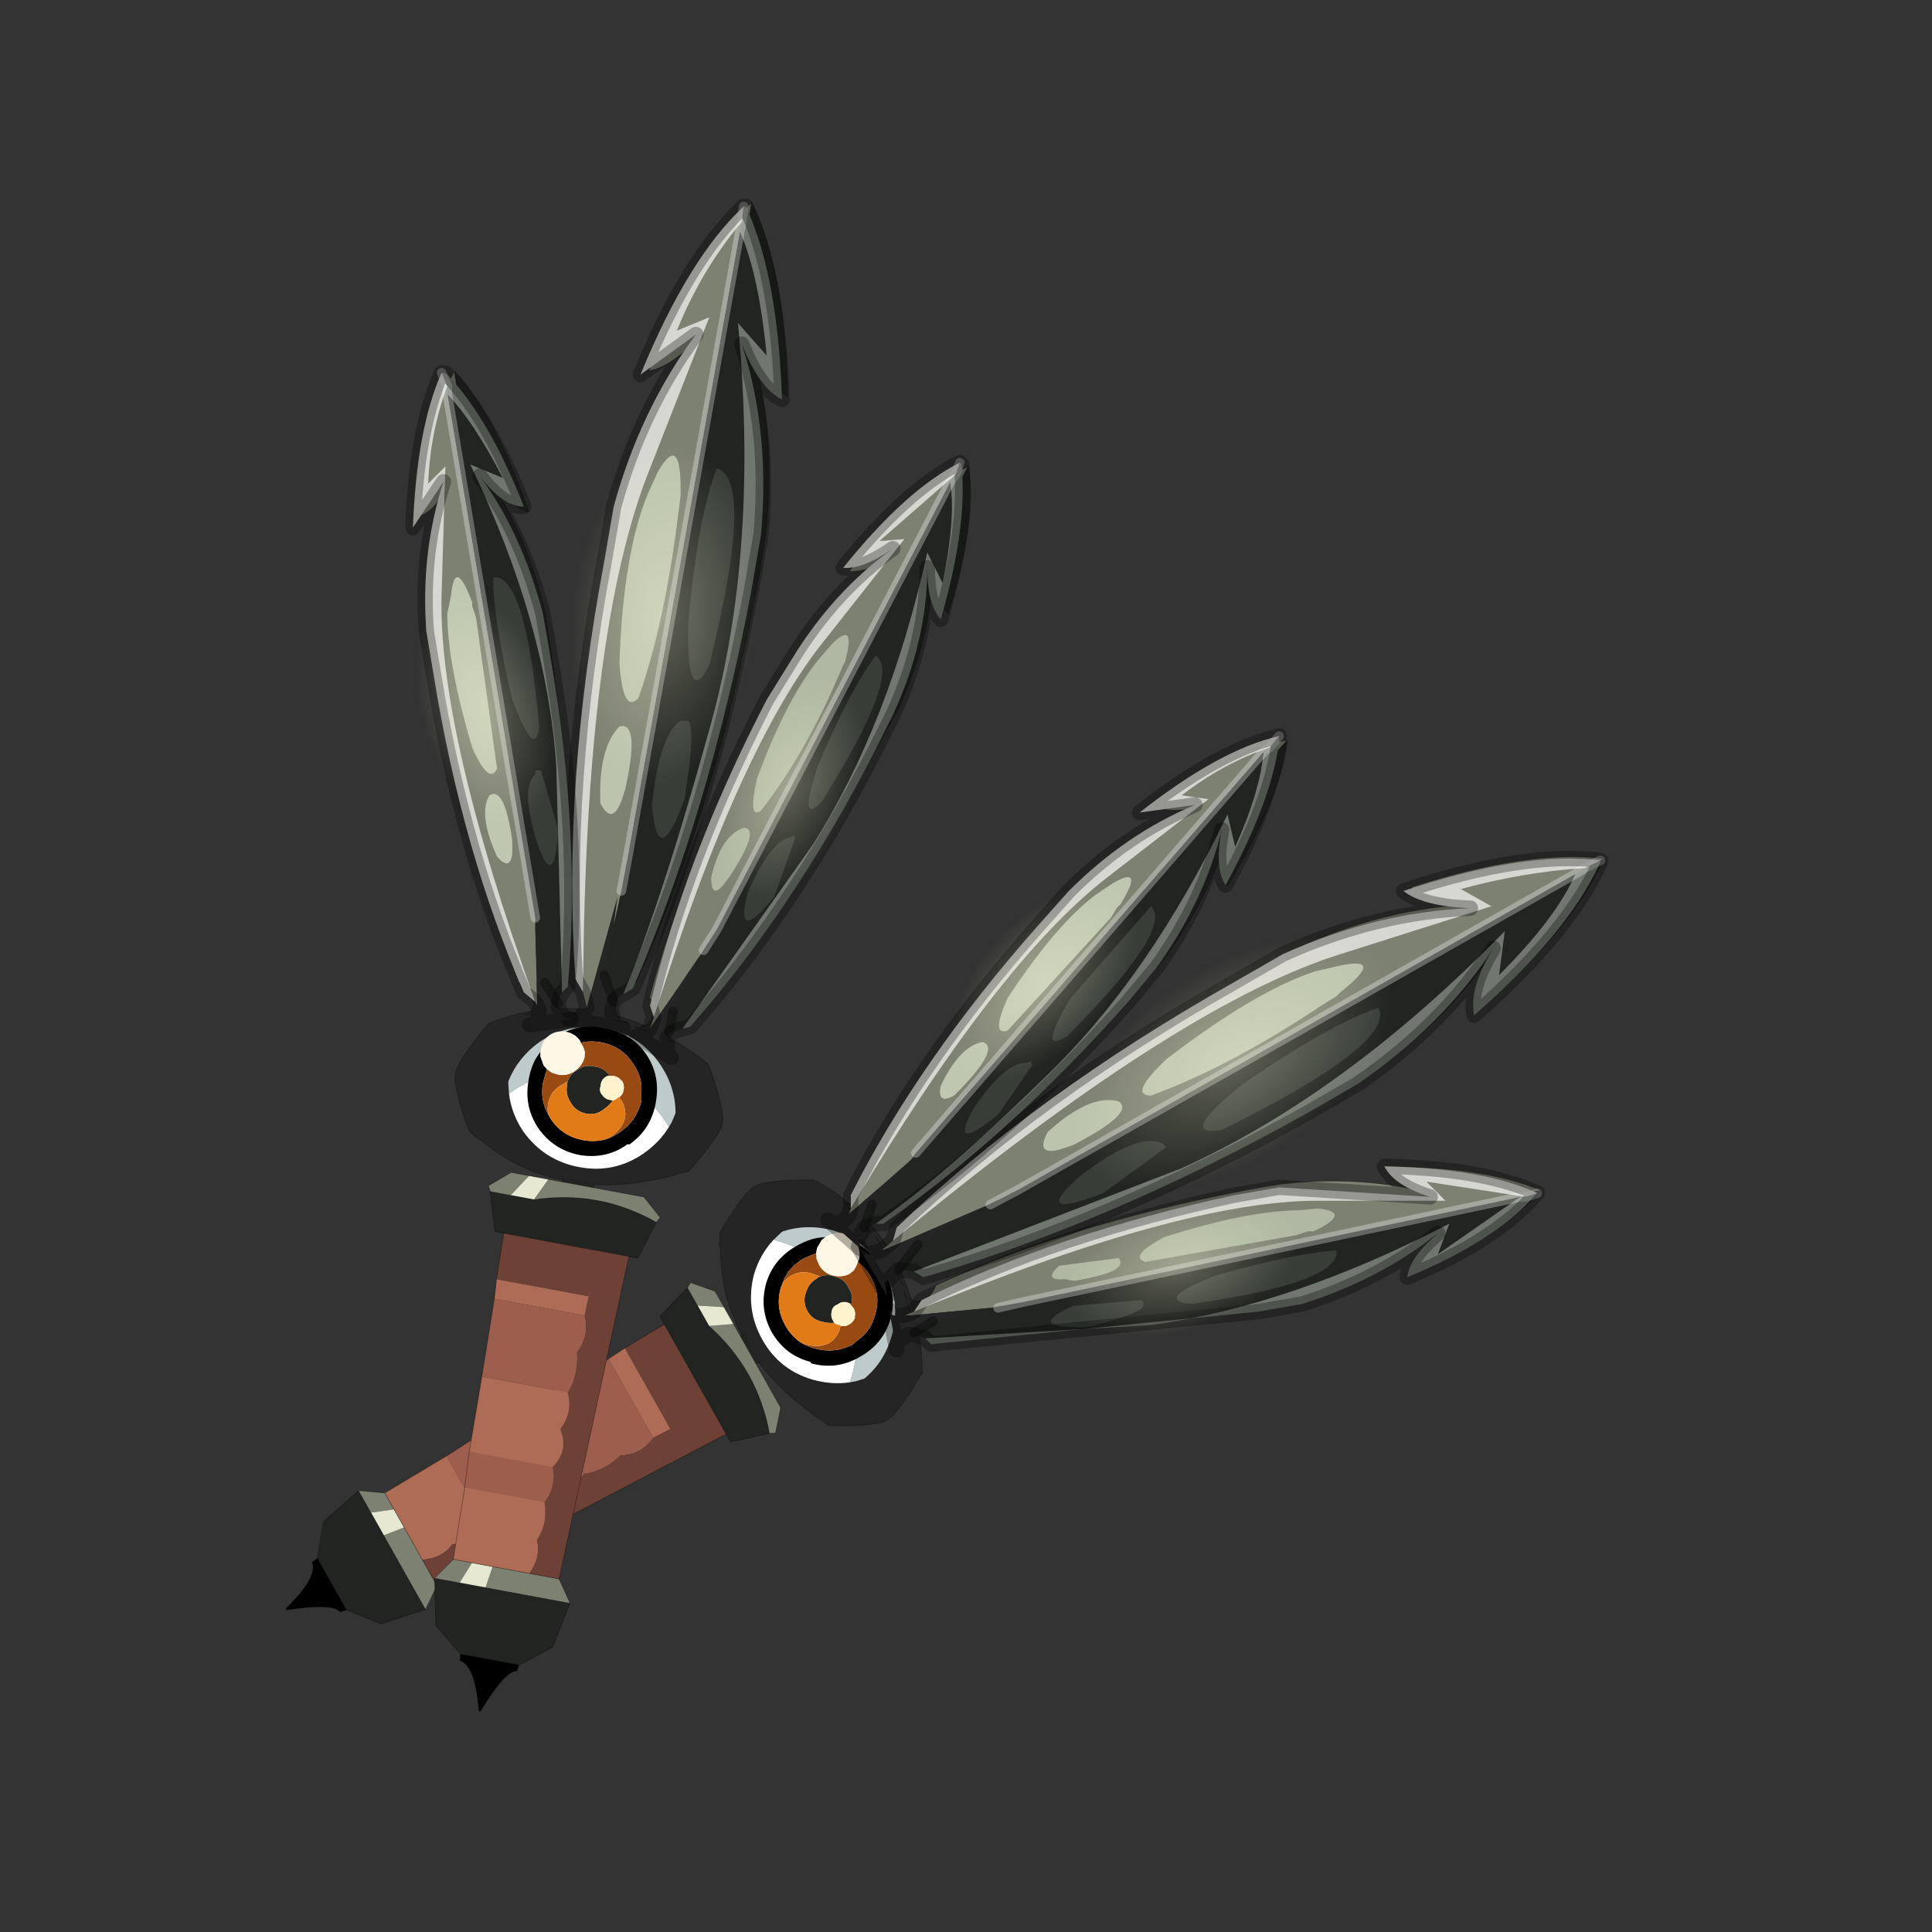<?xml version="1.0" encoding="UTF-8" standalone="no"?>
<svg xmlns:xlink="http://www.w3.org/1999/xlink" height="440.0px" width="440.0px" xmlns="http://www.w3.org/2000/svg">
  <rect width="100%" height="100%" fill="#333333" stroke="none"/>
  <g transform="matrix(10.0, 0.0, 0.0, 10.0, 0.0, 0.0)">
    <use height="45.95" transform="matrix(0.871, 0.0, 0.0, 0.871, 2.0, 2.0)" width="44.0" xlink:href="#sprite0"/>
  </g>
  <defs>
    <g id="sprite0" transform="matrix(1.0, 0.0, 0.0, 1.0, 0.0, 0.0)">
      <use height="44.0" transform="matrix(1.0, 0.0, 0.0, 1.0, 0.0, 0.0)" width="44.0" xlink:href="#shape0"/>
      <use height="486.6" transform="matrix(0.04, 0.071, -0.071, 0.04, 36.172, 14.006)" width="173.3" xlink:href="#shape1"/>
      <use height="17.45" transform="matrix(1.0, 0.0, 0.0, 1.0, 19.15, 16.75)" width="20.6" xlink:href="#shape2"/>
      <use height="486.6" transform="matrix(0.081, 0.015, -0.015, 0.081, 10.338, 1.705)" width="173.3" xlink:href="#shape1"/>
      <use height="22.65" transform="matrix(1.0, 0.0, 0.0, 1.0, 7.05, 2.9)" width="16.05" xlink:href="#shape3"/>
    </g>
    <g id="shape0" transform="matrix(1.0, 0.0, 0.0, 1.0, 0.0, 0.0)">
      <path d="M44.0 44.0 L0.0 44.0 0.0 0.0 44.0 0.0 44.0 44.0" fill="#43adca" fill-opacity="0.0" fill-rule="evenodd" stroke="none"/>
    </g>
    <g id="shape1" transform="matrix(1.0, 0.0, 0.0, 1.0, 86.75, 243.45)">
      <path d="M79.95 -165.1 L82.85 -173.6 Q88.75 -156.9 84.95 -126.75 79.9 -129.9 77.45 -140.7 81.15 -119.15 75.15 -94.9 L70.8 -81.4 Q52.9 -28.1 27.5 13.35 24.05 14.55 22.5 16.9 L22.3 16.9 21.45 9.8 79.95 -165.1 M7.5 72.1 L7.5 73.1 -2.5 73.1 -2.5 72.5 -2.5 71.25 7.5 71.25 7.5 72.1 M29.15 80.2 L25.4 92.5 22.5 92.5 -17.9 92.5 -20.8 92.5 -24.55 80.2 -17.9 80.2 -10.4 80.2 Q9.35 73.4 29.15 80.2 M24.15 204.1 L21.25 218.85 11.85 226.35 2.3 226.35 -7.1 226.35 -16.45 218.85 -19.55 204.1 -11.45 204.1 -3.1 204.1 24.15 204.1" fill="#212421" fill-rule="evenodd" stroke="none"/>
      <path d="M22.5 16.9 Q21.95 17.65 21.65 18.55 21.2 20.45 21.85 21.7 28.95 24.05 36.25 27.95 43.95 41.25 43.95 45.45 43.95 49.6 36.25 62.5 L32.5 64.15 31.85 64.6 Q19.4 70.45 7.5 72.1 L7.5 71.25 -2.5 71.25 -2.5 72.5 Q-9.55 72.3 -16.45 70.6 -23.5 68.55 -30.4 64.8 L-31.25 64.6 -34.75 62.5 Q-42.25 49.6 -42.25 45.45 -42.25 41.25 -34.75 27.95 -28.55 24.0 -22.05 21.5 -21.45 20.4 -21.85 18.55 -22.3 17.65 -22.9 16.9 L-22.5 16.9 -21.85 18.55 -22.5 16.9 -21.85 9.8 -21.65 9.8 -82.85 -173.6 Q-67.3 -161.6 -51.85 -134.05 -58.05 -134.7 -66.85 -143.0 -50.25 -125.8 -40.4 -102.4 L-35.8 -88.85 Q-18.05 -35.6 -14.15 10.45 -17.1 13.65 -16.05 17.3 -15.45 18.65 -14.55 19.4 -10.05 18.3 -5.4 17.95 -6.65 19.4 -8.95 19.6 L8.75 19.6 Q6.45 19.45 5.2 18.15 9.65 18.55 14.15 19.6 15.15 18.8 15.85 17.3 L16.05 15.65 16.25 15.65 15.85 17.3 16.25 15.65 21.45 9.8 22.3 16.9 22.5 16.9 M0.2 -22.85 L0.0 -12.05 0.0 -21.2 0.2 -22.85 M21.65 18.55 L22.3 16.9 21.65 18.55 M14.15 19.6 Q12.8 20.7 10.85 20.45 L23.95 23.15 Q22.4 22.7 21.85 21.7 22.4 22.7 23.95 23.15 L10.85 20.45 Q12.8 20.7 14.15 19.6 M3.75 12.1 L4.15 12.1 Q3.8 13.1 3.75 14.2 L3.75 12.1 M-24.35 48.55 Q-22.5 54.65 -17.7 59.6 -9.45 67.5 1.9 67.5 13.1 67.5 21.05 59.6 25.45 55.15 27.5 49.8 L28.1 48.15 28.75 45.2 28.75 45.0 Q27.25 36.9 21.05 30.65 13.1 22.7 1.9 22.75 -9.45 22.7 -17.7 30.65 -23.6 36.75 -25.2 44.6 L-25.2 45.2 -24.35 48.55 M-14.55 19.4 Q-13.25 20.7 -11.25 20.45 L-24.15 23.15 Q-22.65 22.65 -22.05 21.5 -22.65 22.65 -24.15 23.15 L-11.25 20.45 Q-13.25 20.7 -14.55 19.4 M-16.05 17.3 L-16.45 15.65 -21.65 9.8 -16.45 15.65 -16.05 17.3" fill="#252525" fill-rule="evenodd" stroke="none"/>
      <path d="M27.5 49.8 Q25.7 47.65 23.3 45.65 L20.2 42.95 19.8 42.95 19.8 42.7 Q19.85 40.3 19.35 38.15 18.3 33.2 14.6 29.4 9.2 24.15 1.25 24.2 -4.65 24.25 -9.15 27.3 -11.75 27.35 -13.75 29.0 -15.45 30.95 -15.4 33.55 L-15.4 34.2 -16.25 36.25 Q-17.25 39.15 -17.3 42.5 L-21.25 45.65 -24.35 48.55 -25.2 45.2 -25.2 44.6 Q-23.6 36.75 -17.7 30.65 -9.45 22.7 1.9 22.75 13.1 22.7 21.05 30.65 27.25 36.9 28.75 45.0 L28.75 45.2 28.1 48.15 27.5 49.8" fill="#bfcaca" fill-rule="evenodd" stroke="none"/>
      <path d="M11.85 226.35 L11.45 228.45 Q7.85 228.95 2.5 243.05 L2.3 243.05 1.9 243.05 Q-1.75 229.2 -6.85 228.45 L-7.1 226.35 2.3 226.35 11.85 226.35 M2.3 243.05 L2.3 226.35 2.3 243.05" fill="#000000" fill-rule="evenodd" stroke="none"/>
      <path d="M7.5 73.1 L23.75 73.1 30.0 78.55 29.15 80.2 Q9.35 73.4 -10.4 80.2 L-7.1 73.1 -2.5 73.1 7.5 73.1 M19.35 197.2 L24.15 204.1 -3.1 204.1 -2.1 197.2 9.8 197.2 19.35 197.2 M-19.55 204.1 L-14.8 197.2 -8.75 197.2 -11.45 204.1 -19.55 204.1 M-24.55 80.2 L-25.4 78.55 -19.15 73.1 -13.3 73.1 -17.9 80.2 -24.55 80.2 M-22.9 16.9 Q-24.4 14.55 -27.7 13.35 -53.25 -28.1 -71.2 -81.4 L-75.35 -94.9 Q-81.45 -119.15 -77.85 -140.7 -80.25 -129.9 -85.15 -126.75 -89.0 -156.9 -83.1 -173.6 L-21.85 9.8 -22.5 16.9 -22.9 16.9 M16.05 15.65 Q16.2 12.95 13.95 10.45 17.7 -35.6 35.4 -88.85 37.65 -95.85 40.2 -102.4 50.05 -125.8 66.65 -143.0 57.85 -134.7 51.65 -134.05 67.1 -161.6 82.65 -173.6 L79.95 -165.1 21.45 9.8 16.25 15.65 16.05 15.65 M0.0 -21.2 L0.0 -33.05 0.2 -22.85 0.0 -21.2" fill="#7d8172" fill-rule="evenodd" stroke="none"/>
      <path d="M-13.3 73.1 L-7.1 73.1 -10.4 80.2 -17.9 80.2 -13.3 73.1 M-8.75 197.2 L-2.1 197.2 -3.1 204.1 -11.45 204.1 -8.75 197.2" fill="#e6e8d2" fill-rule="evenodd" stroke="none"/>
      <path d="M-24.35 48.55 L-21.25 45.65 -17.3 42.5 Q-17.25 39.15 -16.25 36.25 L-15.4 34.2 -15.4 33.55 Q-15.45 30.95 -13.75 29.0 -11.75 27.35 -9.15 27.3 -4.65 24.25 1.25 24.2 9.2 24.15 14.6 29.4 18.3 33.2 19.35 38.15 19.85 40.3 19.8 42.7 L19.8 42.95 20.2 42.95 23.3 45.65 Q25.7 47.65 27.5 49.8 25.45 55.15 21.05 59.6 13.1 67.5 1.9 67.5 -9.45 67.5 -17.7 59.6 -22.5 54.65 -24.35 48.55" fill="#ffffff" fill-rule="evenodd" stroke="none"/>
      <path d="M-14.8 197.2 L-15.4 174.1 10.4 174.1 Q12.7 180.7 10.2 186.4 12.5 191.3 9.8 197.2 L-2.1 197.2 -8.75 197.2 -14.8 197.2 M-16.05 162.65 L-16.45 138.5 11.25 138.5 Q14.1 144.45 11.05 150.35 15.05 156.5 10.85 162.65 L-16.05 162.65 M-17.05 113.5 L-17.5 107.25 12.3 107.25 12.1 113.5 -17.05 113.5" fill="#ae6b55" fill-rule="evenodd" stroke="none"/>
      <path d="M-15.4 174.1 L-16.05 162.65 10.85 162.65 Q13.1 168.4 10.4 174.1 L-15.4 174.1 M-16.45 138.5 L-17.05 113.5 12.1 113.5 Q14.9 119.45 11.85 125.4 13.7 132.35 11.25 138.5 L-16.45 138.5" fill="#9e5e4e" fill-rule="evenodd" stroke="none"/>
      <path d="M22.5 92.5 L19.35 197.2 9.8 197.2 Q12.5 191.3 10.2 186.4 12.7 180.7 10.4 174.1 13.1 168.4 10.85 162.65 15.05 156.5 11.05 150.35 14.1 144.45 11.25 138.5 13.7 132.35 11.85 125.4 14.9 119.45 12.1 113.5 L12.3 107.25 -17.5 107.25 -17.9 92.5 22.5 92.5" fill="#6d4136" fill-rule="evenodd" stroke="none"/>
      <path d="M79.95 -165.1 L82.85 -173.6 Q88.75 -156.9 84.95 -126.75 79.9 -129.9 77.45 -140.7 81.15 -119.15 75.15 -94.9 L70.8 -81.4 Q52.9 -28.1 27.5 13.35 24.05 14.55 22.5 16.9 21.95 17.65 21.65 18.55 21.2 20.45 21.85 21.7 22.4 22.7 23.95 23.15 L10.85 20.45 Q12.8 20.7 14.15 19.6 15.15 18.8 15.85 17.3 L16.05 15.65 Q16.2 12.95 13.95 10.45 17.7 -35.6 35.4 -88.85 37.65 -95.85 40.2 -102.4 50.05 -125.8 66.65 -143.0 57.85 -134.7 51.65 -134.05 67.1 -161.6 82.65 -173.6 L79.95 -165.1 21.45 9.8 22.3 16.9 21.65 18.55 M7.5 72.1 L7.5 73.1 M22.5 92.5 L19.35 197.2 M-14.8 197.2 L-15.4 174.1 -16.05 162.65 -16.45 138.5 -17.05 113.5 -17.5 107.25 -17.9 92.5 M-2.5 73.1 L-2.5 72.5 -2.5 71.25 M-22.05 21.5 Q-21.45 20.4 -21.85 18.55 -22.3 17.65 -22.9 16.9 -24.4 14.55 -27.7 13.35 -53.25 -28.1 -71.2 -81.4 L-75.35 -94.9 Q-81.45 -119.15 -77.85 -140.7 -80.25 -129.9 -85.15 -126.75 -89.0 -156.9 -83.1 -173.6 L-21.85 9.8 -21.65 9.8 -82.85 -173.6 Q-67.3 -161.6 -51.85 -134.05 -58.05 -134.7 -66.85 -143.0 -50.25 -125.8 -40.4 -102.4 L-35.8 -88.85 Q-18.05 -35.6 -14.15 10.45 -17.1 13.65 -16.05 17.3 -15.45 18.65 -14.55 19.4 M-5.4 17.95 Q-6.65 19.4 -8.95 19.6 M8.75 19.6 Q6.45 19.45 5.2 18.15 M0.0 -21.2 L0.0 -33.05 M0.2 -22.85 L0.0 -12.05 0.0 3.35 M0.0 -21.2 L0.0 -12.05 M0.2 -22.85 L0.0 -21.2 -4.15 12.1 -4.15 14.2 M4.15 12.1 Q3.8 13.1 3.75 14.2 L3.75 12.1 M16.25 15.65 L15.85 17.3 M21.45 9.8 L16.25 15.65 M7.5 71.25 L7.5 72.1 M-21.65 9.8 L-16.45 15.65 -16.05 17.3 M-22.05 21.5 Q-22.65 22.65 -24.15 23.15 L-11.25 20.45 Q-13.25 20.7 -14.55 19.4 M-22.5 16.9 L-21.85 18.55 M-22.5 16.9 L-21.85 9.8 M-0.2 -243.35 L0.0 -232.95" fill="none" stroke="#000000" stroke-linecap="round" stroke-linejoin="round" stroke-opacity="0.333" stroke-width="0.25"/>
      <path d="M21.85 21.7 Q28.95 24.05 36.25 27.95 43.95 41.25 43.95 45.45 43.95 49.6 36.25 62.5 L32.5 64.15 31.85 64.6 Q19.4 70.45 7.5 72.1 M7.5 73.1 L23.75 73.1 30.0 78.55 29.15 80.2 25.4 92.5 22.5 92.5 M19.35 197.2 L24.15 204.1 21.25 218.85 11.85 226.35 11.45 228.45 M-6.85 228.45 L-7.1 226.35 -16.45 218.85 -19.55 204.1 -14.8 197.2 -8.75 197.2 -2.1 197.2 9.8 197.2 19.35 197.2 M-17.9 92.5 L-20.8 92.5 -24.55 80.2 -25.4 78.55 -19.15 73.1 -13.3 73.1 -7.1 73.1 -2.5 73.1 7.5 73.1 M-2.5 72.5 Q-9.55 72.3 -16.45 70.6 -23.5 68.55 -30.4 64.8 L-31.25 64.6 -34.75 62.5 Q-42.25 49.6 -42.25 45.45 -42.25 41.25 -34.75 27.95 -28.55 24.0 -22.05 21.5 M-14.55 19.4 Q-10.05 18.3 -5.4 17.95 M5.2 18.15 Q9.65 18.55 14.15 19.6 M2.3 226.35 L2.3 243.05 M11.85 226.35 L2.3 226.35 -7.1 226.35 M-17.9 92.5 L22.5 92.5" fill="none" stroke="#000000" stroke-linecap="round" stroke-linejoin="round" stroke-opacity="0.333" stroke-width="0.25"/>
      <path d="M7.95 57.55 Q10.25 56.55 12.55 54.2 17.15 49.6 17.4 43.2 L16.9 40.4 Q16.4 36.55 14.1 33.7 L12.55 31.95 Q7.95 27.3 1.5 27.3 -2.05 27.3 -4.9 28.6 L-5.15 28.1 Q-7.2 26.05 -10.0 26.05 L-10.25 26.05 Q-5.15 22.45 1.5 22.7 10.25 22.45 16.15 28.35 20.25 32.45 21.5 38.1 22.0 40.4 22.0 43.2 22.0 51.65 16.15 57.55 L15.6 57.55 Q10.0 63.45 1.5 63.7 -7.2 63.7 -13.35 57.55 -19.0 51.65 -19.0 43.2 L-19.0 42.7 Q-19.0 39.1 -17.95 36.05 L-16.95 33.7 -16.65 35.25 -15.15 37.8 -13.85 38.85 -14.1 40.4 -14.35 43.2 Q-14.35 48.85 -10.8 52.95 L-9.75 54.2 Q-5.15 58.85 1.5 58.85 4.85 58.85 7.95 57.55" fill="#000000" fill-rule="evenodd" stroke="none"/>
      <path d="M-4.9 28.6 Q-2.05 27.3 1.5 27.3 7.95 27.3 12.55 31.95 L14.1 33.7 Q16.4 36.55 16.9 40.4 L17.4 43.2 Q17.15 49.6 12.55 54.2 10.25 56.55 7.95 57.55 L9.45 56.55 Q13.05 53.45 13.3 49.35 13.05 45.75 10.25 43.45 11.25 42.45 11.25 40.9 11.25 39.35 10.25 38.1 L10.0 38.1 Q8.95 37.05 7.4 37.05 L6.15 37.3 Q3.85 35.0 1.0 35.25 -2.3 35.0 -4.35 37.3 L-4.65 37.55 Q-6.4 39.1 -6.7 41.4 L-7.95 42.45 Q-11.55 45.25 -11.55 49.35 -11.55 51.4 -10.8 52.95 -14.35 48.85 -14.35 43.2 L-14.1 40.4 -13.85 38.85 Q-13.1 39.1 -12.3 39.6 L-10.0 39.85 Q-7.2 39.85 -5.15 37.8 -3.1 35.75 -2.85 32.95 L-3.1 31.15 Q-3.85 29.6 -4.9 28.6" fill="#984a12" fill-rule="evenodd" stroke="none"/>
      <path d="M-6.7 41.4 Q-6.4 39.1 -4.65 37.55 L-4.35 37.3 Q-2.3 35.0 1.0 35.25 3.85 35.0 6.15 37.3 L5.6 37.3 Q5.1 37.55 4.6 38.1 3.55 39.35 3.85 40.9 3.55 42.45 4.6 43.45 5.9 44.75 7.4 44.75 L8.45 44.75 Q7.65 46.55 6.15 48.05 4.1 50.4 1.0 50.4 -2.3 50.4 -4.35 48.05 -6.7 45.75 -6.7 42.7 -6.95 42.2 -6.7 41.4" fill="#212421" fill-rule="evenodd" stroke="none"/>
      <path d="M7.95 57.55 Q4.85 58.85 1.5 58.85 -5.15 58.85 -9.75 54.2 L-10.8 52.95 Q-11.55 51.4 -11.55 49.35 -11.55 45.25 -7.95 42.45 L-6.7 41.4 Q-6.95 42.2 -6.7 42.7 -6.7 45.75 -4.35 48.05 -2.3 50.4 1.0 50.4 4.1 50.4 6.15 48.05 7.65 46.55 8.45 44.75 9.2 44.5 10.0 43.45 L10.25 43.45 Q13.05 45.75 13.3 49.35 13.05 53.45 9.45 56.55 L7.95 57.55" fill="#e17b17" fill-rule="evenodd" stroke="none"/>
      <path d="M6.15 37.3 L7.4 37.05 Q8.95 37.05 10.0 38.1 L10.25 38.1 Q11.25 39.35 11.25 40.9 11.25 42.45 10.25 43.45 L10.0 43.45 Q9.2 44.5 8.45 44.75 L7.4 44.75 Q5.9 44.75 4.6 43.45 3.55 42.45 3.85 40.9 3.55 39.35 4.6 38.1 5.1 37.55 5.6 37.3 L6.15 37.3" fill="#fff3ce" fill-rule="evenodd" stroke="none"/>
      <path d="M-13.85 38.85 L-15.15 37.8 -16.65 35.25 -16.95 33.7 -16.95 32.95 Q-16.95 30.15 -15.15 28.1 -13.1 26.05 -10.25 26.05 L-10.0 26.05 Q-7.2 26.05 -5.15 28.1 L-4.9 28.6 Q-3.85 29.6 -3.1 31.15 L-2.85 32.95 Q-3.1 35.75 -5.15 37.8 -7.2 39.85 -10.0 39.85 L-12.3 39.6 Q-13.1 39.1 -13.85 38.85" fill="#fff7e6" fill-rule="evenodd" stroke="none"/>
      <path d="M0.0 -232.95 L0.0 -243.35 Q14.45 -223.95 22.3 -185.05 14.65 -187.7 7.1 -200.7 20.7 -174.5 23.3 -142.4 23.7 -133.55 23.75 -124.25 23.55 -52.6 8.95 6.3 5.15 8.75 4.15 12.1 L3.75 12.1 0.0 3.35 0.0 -12.05 0.2 -22.85 0.0 -33.05 0.0 -232.95" fill="#212421" fill-rule="evenodd" stroke="none"/>
      <path d="M-4.15 14.2 Q-4.25 9.45 -9.15 6.3 -23.8 -52.6 -23.95 -124.25 -23.95 -133.55 -23.55 -142.4 -21.05 -174.5 -7.5 -200.7 -15.0 -187.7 -22.5 -185.05 -14.65 -223.95 -0.2 -243.35 L0.0 -232.95 0.0 -33.05 0.0 -21.2 -4.15 12.1 -4.15 14.2" fill="#7d8172" fill-rule="evenodd" stroke="none"/>
      <path d="M3.75 12.1 L3.75 14.2 Q4.0 16.7 5.2 18.15 6.45 19.45 8.75 19.6 L-8.95 19.6 Q-6.65 19.4 -5.4 17.95 -4.35 16.55 -4.15 14.2 L-4.15 12.1 0.0 -21.2 0.0 -12.05 0.0 3.35 3.75 12.1" fill="#252525" fill-rule="evenodd" stroke="none"/>
      <path d="M0.0 -243.35 Q14.45 -223.95 22.3 -185.05 14.65 -187.7 7.1 -200.7 20.7 -174.5 23.3 -142.4 23.7 -133.55 23.75 -124.25 23.55 -52.6 8.95 6.3 5.15 8.75 4.15 12.1 M3.75 14.2 Q4.0 16.7 5.2 18.15 M8.75 19.6 L-8.95 19.6 M-5.4 17.95 Q-4.35 16.55 -4.15 14.2 -4.25 9.45 -9.15 6.3 -23.8 -52.6 -23.95 -124.25 -23.95 -133.55 -23.55 -142.4 -21.05 -174.5 -7.5 -200.7 -15.0 -187.7 -22.5 -185.05 -14.65 -223.95 -0.2 -243.35 M0.0 -232.95 L0.0 -33.05 0.2 -22.85 M0.0 3.35 L3.75 12.1" fill="none" stroke="#000000" stroke-linecap="round" stroke-linejoin="round" stroke-opacity="0.333" stroke-width="0.25"/>
    </g>
    <g id="shape2" transform="matrix(1.0, 0.0, 0.0, 1.0, -19.15, -16.75)">
      <path d="M38.9 20.55 Q38.4 21.7 36.9 23.2 L37.05 22.05 Q32.9 26.3 28.6 28.25 L21.6 30.95 21.2 30.9 21.7 30.25 22.8 29.65 23.6 29.2 24.35 28.8 38.9 20.55 M30.2 26.05 Q28.45 27.45 29.65 27.25 34.2 25.0 33.75 24.05 32.45 24.5 30.2 26.05 M28.2 27.7 L28.15 27.65 28.1 27.6 Q27.45 27.3 25.95 28.45 24.6 29.65 26.55 28.9 L28.2 27.7" fill="#212421" fill-rule="evenodd" stroke="none"/>
      <path d="M39.15 20.4 L38.9 20.55 24.35 28.8 23.45 29.25 20.9 30.35 20.75 30.4 21.05 30.15 Q28.35 24.1 32.6 22.7 L36.7 21.4 35.9 20.95 Q37.55 20.5 39.15 20.4 M32.25 24.0 L32.65 23.75 32.75 23.65 Q33.95 22.7 32.75 22.95 L32.1 23.1 Q30.55 23.6 28.2 25.4 27.2 26.35 27.8 26.35 29.85 25.6 32.25 24.0 M25.1 27.3 Q24.75 27.95 25.45 27.75 L25.75 27.65 Q27.4 26.8 26.95 26.5 26.2 26.3 25.1 27.3" fill="#7d8172" fill-rule="evenodd" stroke="none"/>
      <path d="M20.75 30.4 L20.9 30.35 23.45 29.25 22.8 29.65 21.7 30.25 21.2 30.9 21.1 31.0 20.85 31.25 20.9 31.6 20.15 30.3 20.4 30.5 20.75 30.4" fill="#252525" fill-rule="evenodd" stroke="none"/>
      <path d="M38.9 20.55 L39.15 20.4 39.55 20.2 39.55 20.25 39.5 20.35 Q38.65 22.15 36.25 24.25 36.1 23.55 36.75 22.5 35.45 24.5 33.2 26.05 L31.9 26.8 Q26.7 29.7 21.85 31.1 L21.6 30.95 28.6 28.25 Q32.9 26.3 37.05 22.05 L36.9 23.2 Q38.4 21.7 38.9 20.55" fill="#70776f" fill-rule="evenodd" stroke="none"/>
      <path d="M28.2 27.7 L26.55 28.9 Q24.6 29.65 25.95 28.45 27.45 27.3 28.1 27.6 L28.15 27.65 28.2 27.7 M30.2 26.05 Q32.45 24.5 33.75 24.05 34.2 25.0 29.65 27.25 28.45 27.45 30.2 26.05" fill="#383d38" fill-rule="evenodd" stroke="none"/>
      <path d="M39.55 20.2 L39.15 20.4 Q37.55 20.5 35.9 20.95 L36.7 21.4 32.6 22.7 Q28.35 24.1 21.05 30.15 L21.15 29.8 Q24.8 26.3 29.95 23.4 L31.25 22.65 Q33.7 21.55 36.15 21.45 34.9 21.4 34.4 21.0 37.55 19.95 39.55 20.2" fill="#d7d7d2" fill-rule="evenodd" stroke="none"/>
      <path d="M32.25 24.0 Q29.85 25.6 27.8 26.35 27.2 26.35 28.2 25.4 30.55 23.6 32.1 23.1 L32.75 22.95 Q33.95 22.7 32.75 23.65 L32.65 23.75 32.25 24.0 M25.1 27.3 Q26.2 26.3 26.95 26.5 27.4 26.8 25.75 27.65 L25.45 27.75 Q24.75 27.95 25.1 27.3" fill="#bcc4ae" fill-rule="evenodd" stroke="none"/>
      <path d="M21.2 30.9 L21.7 30.25" fill="none" stroke="#000000" stroke-linecap="round" stroke-linejoin="round" stroke-opacity="0.333" stroke-width="0.25"/>
      <path d="M39.15 20.4 L38.9 20.55 M39.55 20.2 L39.15 20.4 M24.35 28.8 L38.9 20.55 M23.6 29.2 L24.35 28.8" fill="none" stroke="#ffffff" stroke-linecap="round" stroke-linejoin="round" stroke-opacity="0.302" stroke-width="0.25"/>
      <path d="M21.6 30.95 L21.85 31.1 Q26.7 29.7 31.9 26.8 L33.2 26.05 Q35.45 24.5 36.75 22.5 36.1 23.55 36.25 24.25 38.65 22.15 39.5 20.35 L39.55 20.25 M21.05 30.15 L20.75 30.4 M39.55 20.2 Q37.55 19.95 34.4 21.0 34.9 21.4 36.15 21.45 33.7 21.55 31.25 22.65 L29.95 23.4 Q24.8 26.3 21.15 29.8 L21.05 30.15 M20.4 30.5 L20.75 30.4 M21.1 31.0 L20.85 31.25 M20.9 31.6 L20.15 30.3 M21.6 30.95 L21.2 30.9 Z" fill="none" stroke="#000000" stroke-linecap="round" stroke-linejoin="round" stroke-opacity="0.302" stroke-width="0.4"/>
      <path d="M37.3 20.9 Q38.15 22.75 36.65 25.3 35.1 27.9 32.1 29.8 29.0 31.65 26.25 31.75 23.5 31.85 22.65 30.1 21.7 28.3 23.2 25.65 24.75 23.05 27.8 21.15 30.8 19.3 33.6 19.15 36.35 19.15 37.3 20.9" fill="url(#gradient0)" fill-rule="evenodd" stroke="none"/>
      <path d="M30.75 17.35 Q30.65 18.4 30.0 19.85 L29.8 19.0 Q27.75 23.25 25.05 25.85 22.4 28.45 20.6 29.7 L20.3 29.8 20.5 29.2 21.55 28.0 21.65 27.85 30.75 17.35 M24.7 25.55 L24.65 25.45 24.55 25.5 Q24.0 25.45 23.15 26.7 22.5 27.9 23.8 26.85 L24.7 25.55 M25.7 23.8 Q24.8 25.3 25.6 24.8 28.4 22.0 27.8 21.4 L25.7 23.8" fill="#212421" fill-rule="evenodd" stroke="none"/>
      <path d="M30.9 17.25 L30.75 17.35 21.65 27.85 21.55 28.0 21.45 28.1 19.9 29.45 19.95 29.3 Q23.8 22.85 26.65 20.65 L29.3 18.6 28.6 18.5 Q29.7 17.65 30.9 17.25 M23.4 24.95 Q22.8 25.05 22.3 26.1 22.2 26.6 22.65 26.35 L22.85 26.15 Q23.85 25.1 23.4 24.95 M26.9 21.45 L27.0 21.35 Q27.65 20.3 26.8 20.8 L26.35 21.1 Q25.3 21.9 24.05 23.8 23.6 24.8 24.05 24.65 L26.75 21.7 26.9 21.45" fill="#7d8172" fill-rule="evenodd" stroke="none"/>
      <path d="M20.3 29.8 L20.25 29.9 20.15 30.1 20.2 30.35 19.35 29.6 19.6 29.7 19.85 29.55 19.9 29.5 19.9 29.45 21.45 28.1 21.55 28.0 20.5 29.2 20.3 29.8 M19.9 29.45 L19.9 29.5 19.9 29.45" fill="#252525" fill-rule="evenodd" stroke="none"/>
      <path d="M31.15 17.0 L31.15 17.1 Q30.95 18.65 29.75 20.85 29.45 20.4 29.65 19.4 29.2 21.25 27.95 23.0 L27.2 23.9 Q24.1 27.4 20.8 29.7 L20.6 29.7 Q22.4 28.45 25.05 25.85 27.75 23.25 29.8 19.0 L30.0 19.85 Q30.65 18.4 30.75 17.35 L30.9 17.25 31.15 16.95 31.15 17.0" fill="#70776f" fill-rule="evenodd" stroke="none"/>
      <path d="M24.7 25.55 L23.8 26.85 Q22.5 27.9 23.15 26.7 24.0 25.45 24.55 25.5 L24.65 25.45 24.7 25.55 M25.7 23.8 L27.8 21.4 Q28.4 22.0 25.6 24.8 24.8 25.3 25.7 23.8" fill="#383d38" fill-rule="evenodd" stroke="none"/>
      <path d="M31.15 16.95 L30.9 17.25 Q29.7 17.65 28.6 18.5 L29.3 18.6 26.65 20.65 Q23.8 22.85 19.95 29.3 L19.95 28.95 Q21.75 25.4 24.85 21.9 L25.65 21.0 Q27.15 19.5 28.95 18.75 L27.5 18.95 Q29.6 17.3 31.15 16.95" fill="#d7d7d2" fill-rule="evenodd" stroke="none"/>
      <path d="M26.9 21.45 L26.75 21.7 24.05 24.65 Q23.6 24.8 24.05 23.8 25.3 21.9 26.35 21.1 L26.8 20.8 Q27.65 20.3 27.0 21.35 L26.9 21.45 M23.4 24.95 Q23.85 25.1 22.85 26.15 L22.65 26.35 Q22.2 26.6 22.3 26.1 22.8 25.05 23.4 24.95" fill="#bfc7b1" fill-rule="evenodd" stroke="none"/>
      <path d="M20.5 29.2 L20.3 29.8" fill="none" stroke="#000000" stroke-linecap="round" stroke-linejoin="round" stroke-opacity="0.333" stroke-width="0.25"/>
      <path d="M31.15 16.95 L30.9 17.25 30.75 17.35 M21.65 27.85 L30.75 17.35" fill="none" stroke="#ffffff" stroke-linecap="round" stroke-linejoin="round" stroke-opacity="0.302" stroke-width="0.25"/>
      <path d="M20.6 29.7 L20.8 29.7 Q24.1 27.4 27.2 23.9 L27.95 23.0 Q29.2 21.25 29.65 19.4 29.45 20.4 29.75 20.85 30.95 18.65 31.15 17.1 L31.15 17.0 M20.6 29.7 L20.3 29.8 M20.25 29.9 L20.15 30.1 M20.2 30.35 L19.35 29.6 M19.6 29.7 L19.85 29.55 19.9 29.5 19.9 29.45 19.95 29.3 19.95 28.95 Q21.75 25.4 24.85 21.9 L25.65 21.0 Q27.15 19.5 28.95 18.75 L27.5 18.95 Q29.6 17.3 31.15 16.95" fill="none" stroke="#000000" stroke-linecap="round" stroke-linejoin="round" stroke-opacity="0.302" stroke-width="0.4"/>
      <path d="M28.65 18.6 Q29.6 19.5 29.15 21.55 28.75 23.55 27.25 25.55 25.7 27.5 24.0 28.35 22.3 29.1 21.35 28.1 20.45 27.2 20.85 25.2 21.3 23.15 22.8 21.15 24.3 19.2 26.05 18.45 L28.65 18.6" fill="url(#gradient1)" fill-rule="evenodd" stroke="none"/>
      <path d="M37.45 29.0 L35.3 30.5 35.6 29.7 Q31.45 31.85 27.8 32.35 L21.9 32.7 21.6 32.6 21.6 32.55 22.1 32.25 23.1 32.05 23.8 31.9 24.45 31.75 37.45 29.0 M29.5 31.05 Q27.85 31.7 28.85 31.8 32.75 31.25 32.65 30.4 31.65 30.45 29.5 31.05 M27.6 31.85 L27.6 31.75 27.55 31.7 25.75 31.85 Q24.45 32.45 26.15 32.4 27.55 32.05 27.6 31.85" fill="#212421" fill-rule="evenodd" stroke="none"/>
      <path d="M37.6 29.0 L37.45 29.0 24.45 31.75 23.6 31.9 21.5 32.1 21.35 32.1 21.6 32.0 Q28.6 29.1 32.15 29.1 L35.5 29.1 35.0 28.6 37.6 29.0 M32.05 29.9 Q33.1 29.4 32.15 29.3 L31.7 29.35 Q30.35 29.35 28.15 30.05 27.2 30.55 27.65 30.7 L31.6 30.0 31.9 29.9 32.05 29.9 M26.95 30.6 L25.4 30.8 Q24.95 31.2 25.55 31.15 L25.8 31.2 Q27.25 30.95 26.95 30.6" fill="#7d8172" fill-rule="evenodd" stroke="none"/>
      <path d="M21.6 32.55 L21.45 32.6 21.2 32.75 21.15 33.0 20.95 31.95 21.05 32.1 21.35 32.1 21.5 32.1 23.6 31.9 23.1 32.05 22.1 32.25 21.6 32.55" fill="#252525" fill-rule="evenodd" stroke="none"/>
      <path d="M37.9 28.9 L37.85 28.95 Q36.8 30.15 34.5 31.1 34.55 30.6 35.3 29.95 33.8 31.15 31.75 31.8 L30.6 32.0 22.05 32.85 21.9 32.7 27.8 32.35 Q31.45 31.85 35.6 29.7 L35.3 30.5 37.45 29.0 37.6 29.0 37.9 28.9" fill="#70776f" fill-rule="evenodd" stroke="none"/>
      <path d="M27.6 31.85 Q27.55 32.05 26.15 32.4 24.45 32.45 25.75 31.85 L27.55 31.7 27.6 31.75 27.6 31.85 M29.5 31.05 Q31.65 30.45 32.65 30.4 32.75 31.25 28.85 31.8 27.85 31.7 29.5 31.05" fill="#383d38" fill-rule="evenodd" stroke="none"/>
      <path d="M37.9 28.9 L37.6 29.0 35.0 28.6 35.5 29.1 32.15 29.1 Q28.6 29.1 21.6 32.0 L21.8 31.7 Q25.35 29.95 30.0 28.95 L31.15 28.75 35.1 29.0 Q34.15 28.7 33.9 28.2 36.5 28.25 37.9 28.9" fill="#d7d7d2" fill-rule="evenodd" stroke="none"/>
      <path d="M32.05 29.9 L31.9 29.9 31.6 30.0 27.65 30.7 Q27.2 30.55 28.15 30.05 30.35 29.35 31.7 29.35 L32.15 29.3 Q33.1 29.4 32.05 29.9 M26.95 30.6 Q27.25 30.95 25.8 31.2 L25.55 31.15 Q24.95 31.2 25.4 30.8 L26.95 30.6" fill="#b0b8a3" fill-rule="evenodd" stroke="none"/>
      <path d="M22.1 32.25 L21.6 32.55" fill="none" stroke="#000000" stroke-linecap="round" stroke-linejoin="round" stroke-opacity="0.333" stroke-width="0.25"/>
      <path d="M37.9 28.9 L37.6 29.0 37.45 29.0 24.45 31.75 M23.8 31.9 L24.45 31.75" fill="none" stroke="#ffffff" stroke-linecap="round" stroke-linejoin="round" stroke-opacity="0.302" stroke-width="0.25"/>
      <path d="M21.9 32.7 L22.05 32.85 30.6 32.0 31.75 31.8 Q33.8 31.15 35.3 29.95 34.55 30.6 34.5 31.1 36.8 30.15 37.85 28.95 L37.9 28.9 M21.9 32.7 L21.6 32.6 M21.45 32.6 L21.2 32.75 M21.15 33.0 L20.95 31.95 M21.05 32.1 L21.35 32.1 21.6 32.0 21.8 31.7 Q25.35 29.95 30.0 28.95 L31.15 28.75 35.1 29.0 Q34.15 28.7 33.9 28.2 36.5 28.25 37.9 28.9" fill="none" stroke="#000000" stroke-linecap="round" stroke-linejoin="round" stroke-opacity="0.302" stroke-width="0.4"/>
      <path d="M34.5 29.7 Q34.55 31.0 32.9 32.25 31.2 33.45 28.8 34.0 L24.55 33.9 Q22.8 33.35 22.7 32.0 22.6 30.7 24.3 29.45 25.95 28.25 28.35 27.75 30.85 27.25 32.6 27.8 34.4 28.45 34.5 29.7" fill="url(#gradient2)" fill-rule="evenodd" stroke="none"/>
    </g>
    <radialGradient cx="0" cy="0" gradientTransform="matrix(0.012, -0.007, 0.003, 0.007, 29.95, 25.5)" gradientUnits="userSpaceOnUse" id="gradient0" r="819.2" spreadMethod="pad">
      <stop offset="0.0" stop-color="#ffffde" stop-opacity="0.282"/>
      <stop offset="0.412" stop-color="#ffffcc" stop-opacity="0.0"/>
    </radialGradient>
    <radialGradient cx="0" cy="0" gradientTransform="matrix(0.006, -0.007, 0.004, 0.003, 25.0, 23.4)" gradientUnits="userSpaceOnUse" id="gradient1" r="819.2" spreadMethod="pad">
      <stop offset="0.0" stop-color="#ffffde" stop-opacity="0.282"/>
      <stop offset="0.412" stop-color="#ffffcc" stop-opacity="0.0"/>
    </radialGradient>
    <radialGradient cx="0" cy="0" gradientTransform="matrix(0.009, -0.002, 3.0E-4, 0.005, 28.6, 30.85)" gradientUnits="userSpaceOnUse" id="gradient2" r="819.2" spreadMethod="pad">
      <stop offset="0.0" stop-color="#ffffde" stop-opacity="0.282"/>
      <stop offset="0.412" stop-color="#ffffcc" stop-opacity="0.0"/>
    </radialGradient>
    <g id="shape3" transform="matrix(1.0, 0.0, 0.0, 1.0, -7.05, -2.9)">
      <path d="M17.05 3.75 Q17.55 4.9 17.75 7.0 L17.0 6.15 Q17.55 12.05 16.3 16.6 15.05 21.15 14.0 23.7 13.85 23.75 13.75 23.9 L13.5 23.2 13.75 21.9 13.95 21.0 14.1 20.2 17.05 3.75 M15.7 16.55 L15.55 16.55 15.5 16.55 Q14.95 16.9 14.75 18.75 14.9 20.55 15.6 18.6 15.9 16.75 15.7 16.55 M15.7 14.0 Q15.65 16.25 16.25 15.1 17.45 10.25 16.45 9.95 15.95 11.2 15.7 14.0" fill="#212421" fill-rule="evenodd" stroke="none"/>
      <path d="M17.1 3.5 L17.05 3.75 14.1 20.2 13.85 21.15 13.1 23.85 13.05 24.05 12.95 23.65 Q13.0 14.15 14.7 9.95 L16.25 6.0 15.4 6.35 Q16.05 4.75 17.1 3.5 M14.9 10.05 L14.65 10.6 Q14.0 12.15 13.9 15.05 14.0 16.4 14.4 15.95 15.1 13.95 15.45 11.05 L15.5 10.65 15.5 10.5 Q15.5 9.0 14.9 10.05 M13.4 18.7 Q13.7 19.3 13.95 18.65 L14.05 18.35 Q14.45 16.55 13.9 16.7 13.35 17.25 13.4 18.7" fill="#7d8172" fill-rule="evenodd" stroke="none"/>
      <path d="M13.75 21.9 L13.5 23.2 13.75 23.9 13.7 24.1 13.75 24.45 14.0 24.6 12.55 24.35 12.9 24.3 13.05 24.05 13.1 23.85 13.85 21.15 13.75 21.9" fill="#252525" fill-rule="evenodd" stroke="none"/>
      <path d="M14.0 23.7 Q15.05 21.15 16.3 16.6 17.55 12.05 17.0 6.15 L17.75 7.0 Q17.55 4.9 17.05 3.75 L17.1 3.5 17.15 3.1 17.2 3.1 17.25 3.2 Q18.05 5.0 18.15 8.15 17.55 7.85 17.1 6.7 17.85 9.0 17.6 11.7 L17.35 13.15 Q16.25 18.95 14.25 23.55 L14.0 23.7" fill="#70776f" fill-rule="evenodd" stroke="none"/>
      <path d="M15.7 14.0 Q15.95 11.2 16.45 9.95 17.45 10.25 16.25 15.1 15.65 16.25 15.7 14.0 M15.7 16.55 Q15.9 16.75 15.6 18.6 14.9 20.55 14.75 18.75 14.95 16.9 15.5 16.55 L15.55 16.55 15.7 16.55" fill="#383d38" fill-rule="evenodd" stroke="none"/>
      <path d="M17.15 3.1 L17.1 3.5 Q16.05 4.75 15.4 6.35 L16.25 6.0 14.7 9.95 Q13.0 14.15 12.95 23.65 L12.75 23.3 Q12.4 18.25 13.5 12.4 L13.75 10.95 Q14.45 8.4 15.9 6.45 L14.45 7.5 Q15.7 4.45 17.15 3.1" fill="#d7d7d2" fill-rule="evenodd" stroke="none"/>
      <path d="M14.9 10.05 Q15.5 9.0 15.5 10.5 L15.5 10.65 15.45 11.05 Q15.1 13.95 14.4 15.95 14.0 16.4 13.9 15.05 14.0 12.15 14.65 10.6 L14.9 10.05 M13.4 18.7 Q13.35 17.25 13.9 16.7 14.45 16.55 14.05 18.35 L13.95 18.65 Q13.7 19.3 13.4 18.7" fill="#bcc4ae" fill-rule="evenodd" stroke="none"/>
      <path d="M13.5 23.2 L13.75 23.9" fill="none" stroke="#000000" stroke-linecap="round" stroke-linejoin="round" stroke-opacity="0.333" stroke-width="0.25"/>
      <path d="M17.15 3.1 L17.1 3.5 17.05 3.75 14.1 20.2 13.95 21.0" fill="none" stroke="#ffffff" stroke-linecap="round" stroke-linejoin="round" stroke-opacity="0.302" stroke-width="0.25"/>
      <path d="M14.0 23.7 L14.25 23.55 Q16.25 18.95 17.35 13.15 L17.6 11.7 Q17.85 9.0 17.1 6.7 17.55 7.85 18.15 8.15 18.05 5.0 17.25 3.2 L17.2 3.1 M13.75 23.9 Q13.85 23.75 14.0 23.7 M17.15 3.1 Q15.7 4.45 14.45 7.5 L15.9 6.45 Q14.45 8.4 13.75 10.95 L13.5 12.4 Q12.4 18.25 12.75 23.3 L12.95 23.65 M12.9 24.3 L13.05 24.05 12.95 23.65 M13.7 24.1 L13.75 24.45 M14.0 24.6 L12.55 24.35" fill="none" stroke="#000000" stroke-linecap="round" stroke-linejoin="round" stroke-opacity="0.302" stroke-width="0.4"/>
      <path d="M16.2 5.25 Q18.2 5.7 19.2 8.55 20.2 11.4 19.75 14.9 19.25 18.4 17.55 20.65 15.9 22.85 13.95 22.35 12.05 21.9 10.9 19.1 9.95 16.25 10.4 12.75 10.85 9.2 12.55 6.95 14.3 4.8 16.2 5.25" fill="url(#gradient3)" fill-rule="evenodd" stroke="none"/>
      <path d="M9.4 8.0 Q10.1 8.75 10.85 10.2 L10.0 9.85 Q12.0 14.0 12.25 17.75 L12.4 23.65 12.3 23.9 12.3 23.95 11.95 23.4 11.7 21.85 11.7 21.7 9.4 8.0 M11.85 17.85 L11.7 17.85 11.7 17.95 Q11.3 18.3 11.75 19.75 12.2 21.05 12.3 19.4 L11.85 17.85 M11.1 16.0 Q11.7 17.6 11.8 16.7 11.45 12.7 10.6 12.8 10.6 13.9 11.1 16.0" fill="#212421" fill-rule="evenodd" stroke="none"/>
      <path d="M9.4 7.8 L9.4 8.0 11.7 21.7 11.7 21.85 11.7 21.95 11.75 24.0 11.7 23.9 Q9.15 16.8 9.25 13.25 L9.35 9.9 8.9 10.35 Q8.95 9.0 9.4 7.8 M10.5 18.5 Q10.2 19.0 10.7 20.1 11.05 20.5 11.1 20.0 L11.1 19.7 Q10.9 18.25 10.5 18.5 M10.15 13.85 L10.05 13.55 10.05 13.45 Q9.6 12.25 9.5 13.25 L9.4 13.75 Q9.4 15.05 10.05 17.25 10.5 18.25 10.7 17.8 L10.15 13.85" fill="#7d8172" fill-rule="evenodd" stroke="none"/>
      <path d="M12.3 23.95 L12.3 24.05 12.45 24.3 12.65 24.35 11.55 24.5 11.75 24.4 11.8 24.15 11.8 24.1 11.75 24.0 11.7 21.95 11.7 21.85 11.95 23.4 12.3 23.95 M11.8 24.1 L11.75 24.0 11.8 24.1" fill="#252525" fill-rule="evenodd" stroke="none"/>
      <path d="M9.3 7.45 L9.4 7.5 Q10.5 8.65 11.4 10.95 10.85 10.95 10.25 10.15 11.35 11.65 11.9 13.75 L12.1 14.9 Q12.9 19.55 12.55 23.5 L12.4 23.65 12.25 17.75 Q12.0 14.0 10.0 9.85 L10.85 10.2 Q10.1 8.75 9.4 8.0 L9.4 7.8 9.25 7.45 9.3 7.45" fill="#70776f" fill-rule="evenodd" stroke="none"/>
      <path d="M11.85 17.85 L12.3 19.4 Q12.2 21.05 11.75 19.75 11.3 18.3 11.7 17.95 L11.7 17.85 11.85 17.85 M11.1 16.0 Q10.6 13.9 10.6 12.8 11.45 12.7 11.8 16.7 11.7 17.6 11.1 16.0" fill="#383d38" fill-rule="evenodd" stroke="none"/>
      <path d="M9.25 7.45 L9.4 7.8 Q8.95 9.0 8.9 10.35 L9.35 9.9 9.25 13.25 Q9.15 16.8 11.7 23.9 L11.4 23.65 Q9.8 20.0 9.05 15.4 L8.85 14.2 Q8.7 12.15 9.3 10.3 L8.5 11.5 Q8.6 8.9 9.25 7.45" fill="#d7d7d2" fill-rule="evenodd" stroke="none"/>
      <path d="M10.15 13.85 L10.7 17.8 Q10.5 18.25 10.05 17.25 9.4 15.05 9.4 13.75 L9.5 13.25 Q9.6 12.25 10.05 13.45 L10.05 13.55 10.15 13.85 M10.5 18.5 Q10.9 18.25 11.1 19.7 L11.1 20.0 Q11.05 20.5 10.7 20.1 10.2 19.0 10.5 18.5" fill="#bfc7b1" fill-rule="evenodd" stroke="none"/>
      <path d="M12.3 23.95 L11.95 23.4" fill="none" stroke="#000000" stroke-linecap="round" stroke-linejoin="round" stroke-opacity="0.333" stroke-width="0.25"/>
      <path d="M9.25 7.45 L9.4 7.8 9.4 8.0 M11.7 21.7 L9.4 8.0" fill="none" stroke="#ffffff" stroke-linecap="round" stroke-linejoin="round" stroke-opacity="0.302" stroke-width="0.25"/>
      <path d="M12.4 23.65 L12.55 23.5 Q12.9 19.55 12.1 14.9 L11.9 13.75 Q11.35 11.65 10.25 10.15 10.85 10.95 11.4 10.95 10.5 8.65 9.4 7.5 L9.3 7.45 M12.4 23.65 L12.3 23.9 M12.3 24.05 L12.45 24.3 M12.65 24.35 L11.55 24.5 M11.75 24.4 L11.8 24.15 11.8 24.1 M11.75 24.0 L11.7 23.9 11.4 23.65 Q9.8 20.0 9.05 15.4 L8.85 14.2 Q8.7 12.15 9.3 10.3 L8.5 11.5 Q8.6 8.9 9.25 7.45 M11.75 24.0 L11.8 24.1" fill="none" stroke="#000000" stroke-linecap="round" stroke-linejoin="round" stroke-opacity="0.302" stroke-width="0.4"/>
      <path d="M9.1 10.45 Q10.4 10.3 11.7 11.9 13.0 13.55 13.5 15.95 14.05 18.35 13.6 20.2 13.1 21.95 11.8 22.1 10.5 22.2 9.2 20.6 7.9 18.95 7.3 16.6 6.8 14.15 7.3 12.35 7.8 10.55 9.1 10.45" fill="url(#gradient4)" fill-rule="evenodd" stroke="none"/>
      <path d="M22.55 10.3 Q22.7 11.25 22.35 12.95 L21.95 12.15 Q20.95 16.65 18.95 19.8 L15.55 24.6 15.25 24.7 15.2 24.7 15.3 24.15 15.75 23.25 16.1 22.55 16.45 22.0 22.55 10.3 M18.5 19.6 L18.45 19.55 18.35 19.6 Q17.85 19.7 17.25 21.05 16.9 22.45 17.95 21.15 L18.5 19.6 M19.1 17.7 Q18.55 19.35 19.2 18.65 21.3 15.3 20.6 14.85 19.95 15.7 19.1 17.7" fill="#212421" fill-rule="evenodd" stroke="none"/>
      <path d="M22.7 10.1 L22.55 10.3 16.45 22.0 16.0 22.7 14.8 24.45 14.7 24.6 14.8 24.3 Q17.05 17.15 19.3 14.4 L21.35 11.8 20.7 11.85 22.7 10.1 M19.8 15.0 Q20.1 13.9 19.45 14.55 L19.15 14.9 Q18.3 15.9 17.5 18.05 17.25 19.15 17.6 18.9 18.7 17.5 19.6 15.45 L19.75 15.1 19.8 15.0 M17.15 19.35 Q16.55 19.55 16.3 20.65 16.3 21.25 16.65 20.8 L16.8 20.6 Q17.6 19.35 17.15 19.35" fill="#7d8172" fill-rule="evenodd" stroke="none"/>
      <path d="M14.7 24.6 L14.8 24.45 16.0 22.7 15.75 23.25 15.3 24.15 15.2 24.7 15.15 24.85 15.15 25.1 15.25 25.35 14.35 24.8 14.5 24.8 14.7 24.6" fill="#252525" fill-rule="evenodd" stroke="none"/>
      <path d="M22.55 10.3 L22.7 10.1 22.8 9.8 22.85 9.85 22.85 9.9 Q23.0 11.5 22.3 13.9 21.95 13.5 21.95 12.55 21.95 14.45 21.05 16.4 L20.55 17.4 Q18.4 21.55 15.75 24.55 L15.55 24.6 18.95 19.8 Q20.95 16.65 21.95 12.15 L22.35 12.95 Q22.7 11.25 22.55 10.3" fill="#70776f" fill-rule="evenodd" stroke="none"/>
      <path d="M19.1 17.7 Q19.95 15.7 20.6 14.85 21.3 15.3 19.2 18.65 18.55 19.35 19.1 17.7 M18.5 19.6 L17.95 21.15 Q16.9 22.45 17.25 21.05 17.85 19.7 18.35 19.6 L18.45 19.55 18.5 19.6" fill="#383d38" fill-rule="evenodd" stroke="none"/>
      <path d="M22.8 9.8 L22.7 10.1 20.7 11.85 21.35 11.8 19.3 14.4 Q17.05 17.15 14.8 24.3 L14.7 24.0 Q15.6 20.15 17.75 16.0 L18.4 14.95 Q19.5 13.15 21.05 12.05 20.25 12.6 19.75 12.55 21.4 10.5 22.8 9.8" fill="#d7d7d2" fill-rule="evenodd" stroke="none"/>
      <path d="M19.8 15.0 L19.75 15.1 19.6 15.45 Q18.7 17.5 17.6 18.9 17.25 19.15 17.5 18.05 18.3 15.9 19.15 14.9 L19.45 14.55 Q20.1 13.9 19.8 15.0 M17.15 19.35 Q17.6 19.35 16.8 20.6 L16.65 20.8 Q16.3 21.25 16.3 20.65 16.55 19.55 17.15 19.35" fill="#b0b8a3" fill-rule="evenodd" stroke="none"/>
      <path d="M15.2 24.7 L15.3 24.15" fill="none" stroke="#000000" stroke-linecap="round" stroke-linejoin="round" stroke-opacity="0.333" stroke-width="0.25"/>
      <path d="M22.7 10.1 L22.55 10.3 M22.8 9.8 L22.7 10.1 M16.45 22.0 L22.55 10.3 M16.45 22.0 L16.1 22.55" fill="none" stroke="#ffffff" stroke-linecap="round" stroke-linejoin="round" stroke-opacity="0.302" stroke-width="0.25"/>
      <path d="M15.55 24.6 L15.75 24.55 Q18.4 21.55 20.55 17.4 L21.05 16.4 Q21.95 14.45 21.95 12.55 21.95 13.5 22.3 13.9 23.0 11.5 22.85 9.9 L22.85 9.85 M14.8 24.3 L14.7 24.6 M14.8 24.3 L14.7 24.0 Q15.6 20.15 17.75 16.0 L18.4 14.95 Q19.5 13.15 21.05 12.05 20.25 12.6 19.75 12.55 21.4 10.5 22.8 9.8 M15.15 24.85 L15.15 25.1 M15.25 25.35 L14.35 24.8 M14.5 24.8 L14.7 24.6 M15.55 24.6 L15.25 24.7" fill="none" stroke="#000000" stroke-linecap="round" stroke-linejoin="round" stroke-opacity="0.302" stroke-width="0.4"/>
      <path d="M21.25 13.05 Q22.3 13.75 22.2 15.85 22.05 17.95 20.9 20.05 19.75 22.25 18.15 23.3 16.6 24.3 15.5 23.55 14.45 22.75 14.55 20.7 14.7 18.6 15.85 16.45 17.05 14.3 18.65 13.25 20.2 12.3 21.25 13.05" fill="url(#gradient5)" fill-rule="evenodd" stroke="none"/>
    </g>
    <radialGradient cx="0" cy="0" gradientTransform="matrix(0.002, -0.013, 0.007, 0.002, 15.05, 13.8)" gradientUnits="userSpaceOnUse" id="gradient3" r="819.2" spreadMethod="pad">
      <stop offset="0.0" stop-color="#ffffde" stop-opacity="0.282"/>
      <stop offset="0.412" stop-color="#ffffcc" stop-opacity="0.0"/>
    </radialGradient>
    <radialGradient cx="0" cy="0" gradientTransform="matrix(-0.002, -0.009, 0.005, -5.0E-4, 10.4, 16.25)" gradientUnits="userSpaceOnUse" id="gradient4" r="819.2" spreadMethod="pad">
      <stop offset="0.0" stop-color="#ffffde" stop-opacity="0.282"/>
      <stop offset="0.412" stop-color="#ffffcc" stop-opacity="0.0"/>
    </radialGradient>
    <radialGradient cx="0" cy="0" gradientTransform="matrix(0.004, -0.008, 0.004, 0.003, 18.35, 18.3)" gradientUnits="userSpaceOnUse" id="gradient5" r="819.2" spreadMethod="pad">
      <stop offset="0.0" stop-color="#ffffde" stop-opacity="0.282"/>
      <stop offset="0.412" stop-color="#ffffcc" stop-opacity="0.0"/>
    </radialGradient>
  </defs>
</svg>
